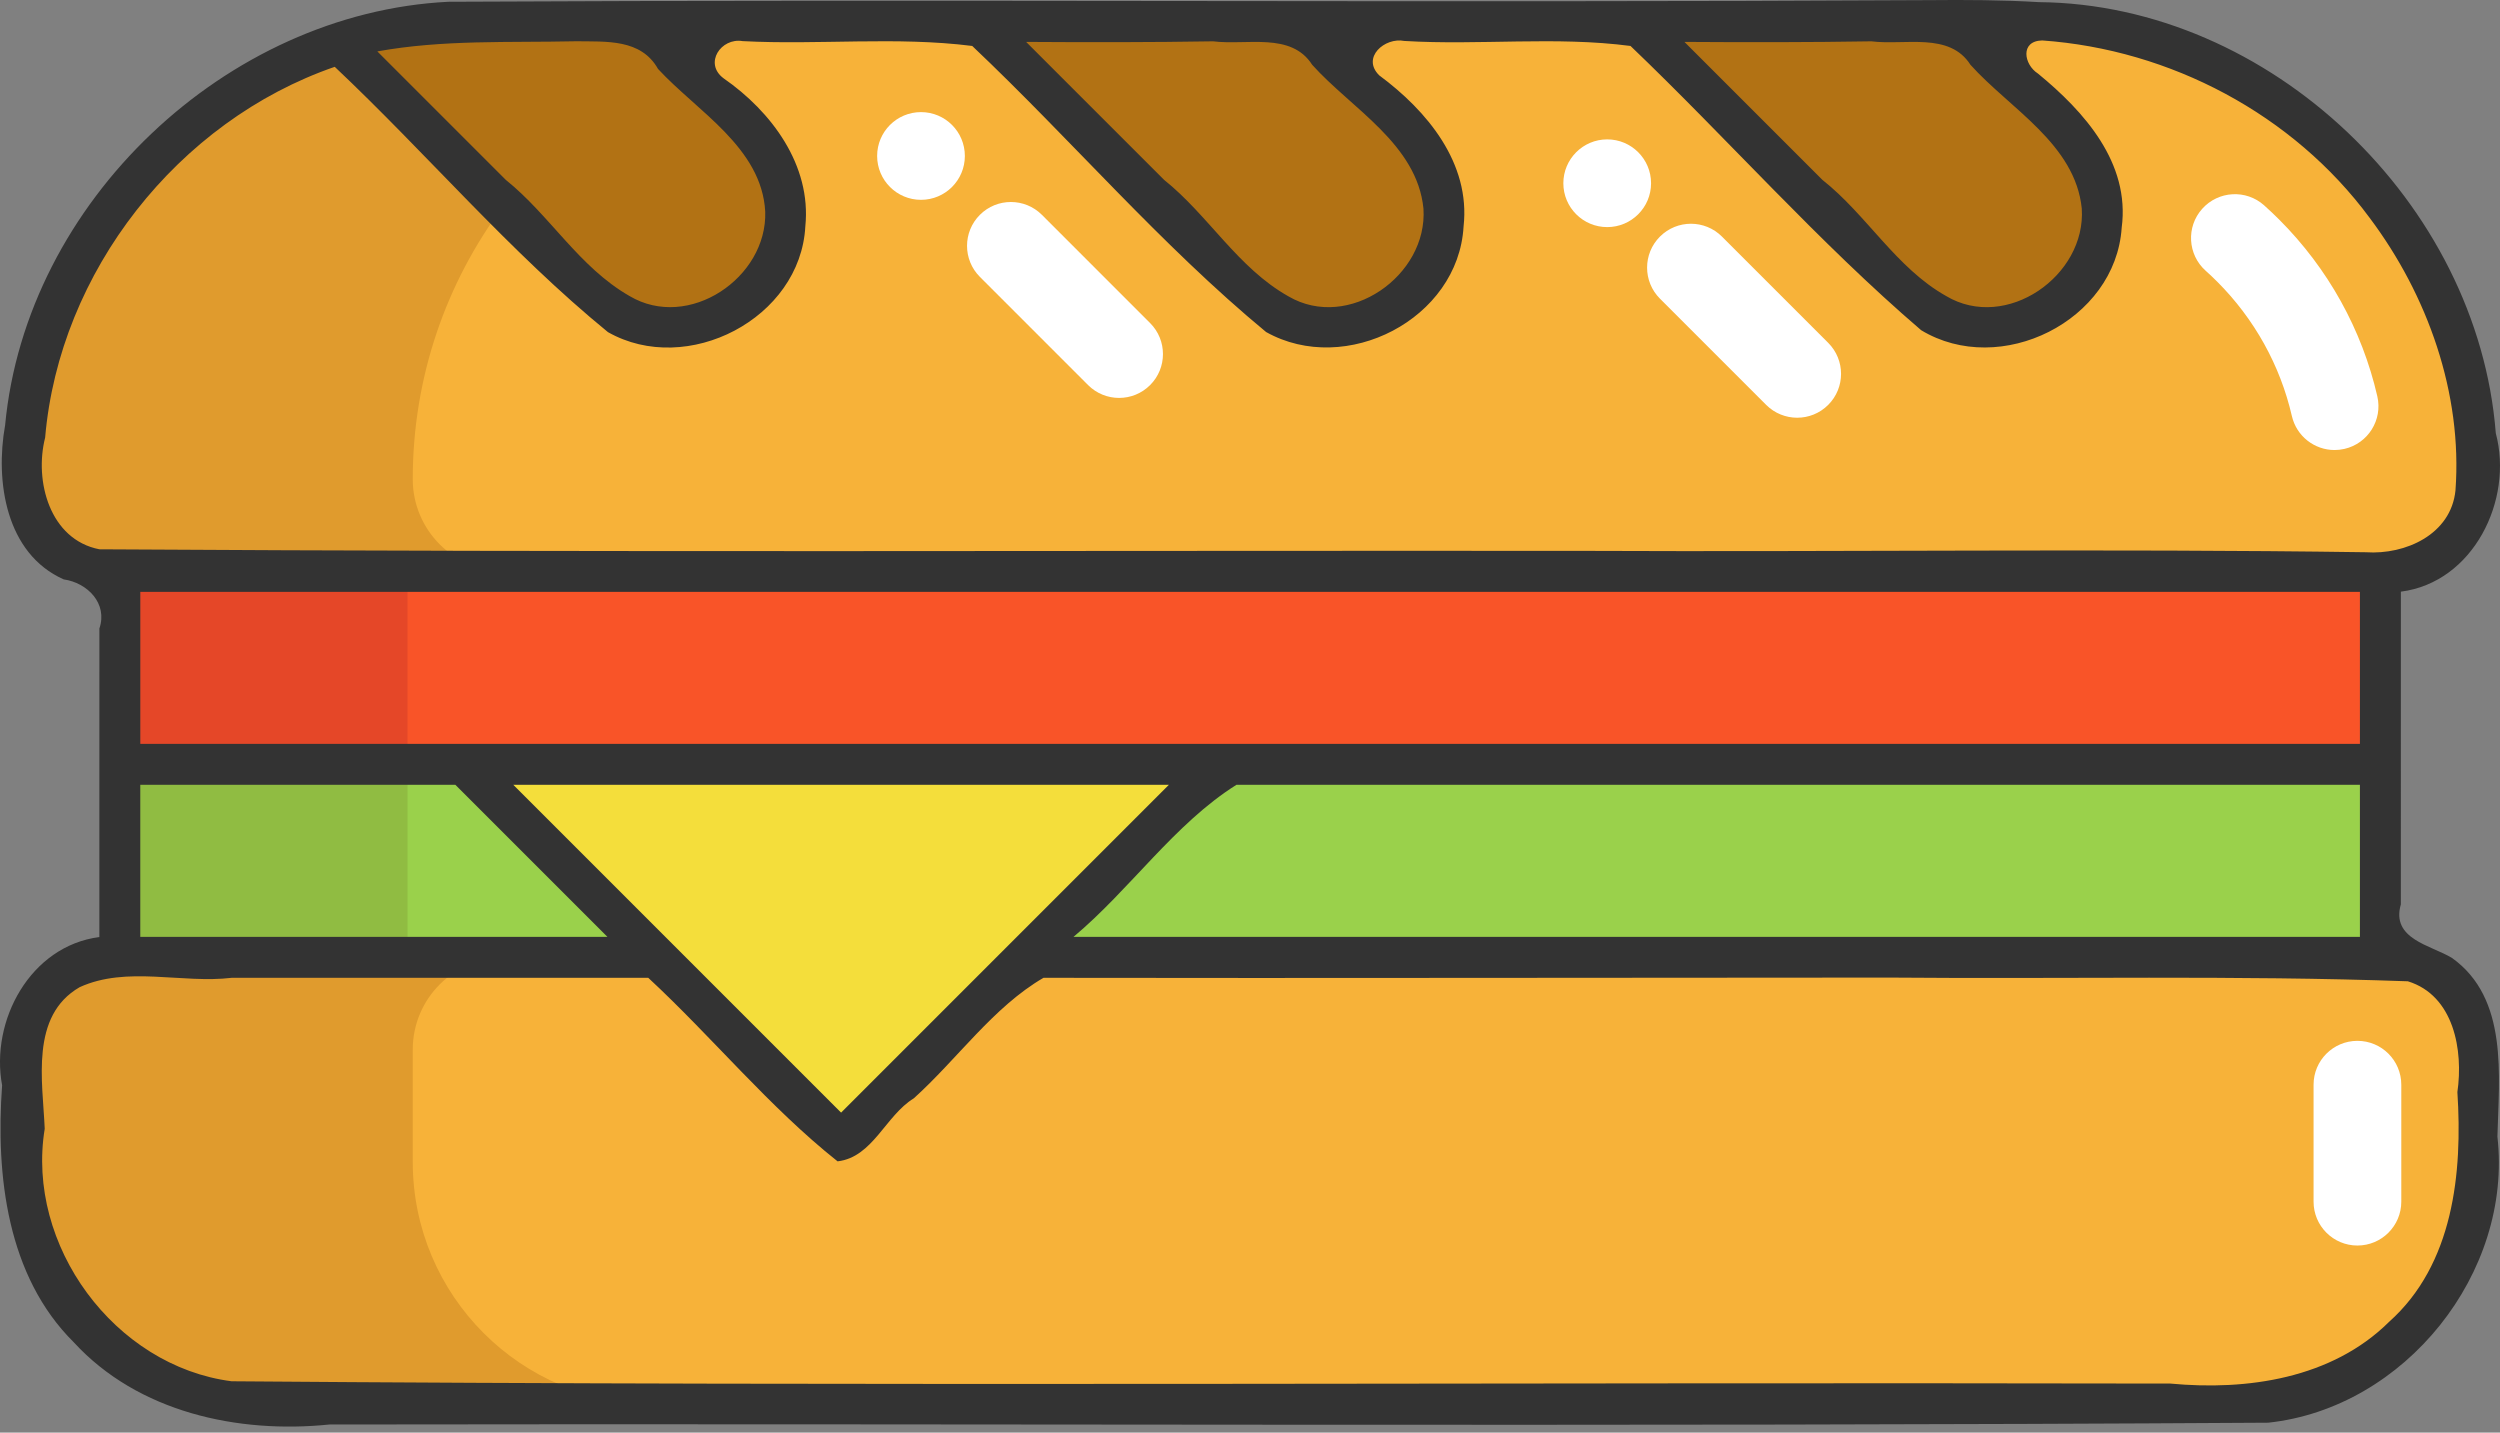 <svg width="89" height="51" viewBox="0 0 89 51" fill="none" xmlns="http://www.w3.org/2000/svg">
<rect x="0" y="0" width="89" height="51" fill="#808080" stroke="none"/>
<path d="M88.194 37.364V41.365C88.194 46.125 84.336 49.985 79.574 49.985H9.435C4.673 49.985 0.813 46.125 0.813 41.365V37.364C0.813 35.552 2.283 34.082 4.095 34.082H4.265H23.385L29.943 40.641L36.501 34.082H84.742H84.915C86.726 34.082 88.194 35.552 88.194 37.364Z" fill="#F7B239"/>
<path d="M88.194 17.059C88.194 18.873 86.726 20.341 84.915 20.341H84.742H4.265H4.095C3.189 20.341 2.369 19.974 1.775 19.381C1.182 18.788 0.813 17.967 0.813 17.059C0.813 9.802 5.558 3.651 12.117 1.544L21.024 10.451C22.61 12.036 25.179 12.036 26.766 10.451C28.35 8.865 28.35 6.295 26.766 4.709L22.82 0.764H34.771L44.459 10.451C46.045 12.036 48.614 12.036 50.201 10.451C51.785 8.865 51.785 6.295 50.201 4.709L46.256 0.764H58.206L67.894 10.451C69.478 12.036 72.05 12.036 73.636 10.451C75.221 8.865 75.221 6.295 73.636 4.709L69.691 0.764H71.898C76.397 0.764 80.472 2.587 83.422 5.536C86.37 8.486 88.194 12.558 88.194 17.059Z" fill="#F7B239"/>
<path d="M23.316 49.985H9.435C4.673 49.985 0.813 46.125 0.813 41.365V37.364C0.813 35.552 2.283 34.082 4.095 34.082H17.976C16.164 34.082 14.694 35.552 14.694 37.364V41.365C14.694 46.125 18.554 49.985 23.316 49.985Z" fill="#E09B2D"/>
<path d="M15.656 19.381C16.25 19.974 17.07 20.341 17.976 20.341H4.095C3.189 20.341 2.369 19.974 1.775 19.381C1.182 18.788 0.813 17.967 0.813 17.06C0.813 9.802 5.558 3.651 12.117 1.544L17.911 7.339C15.889 10.054 14.694 13.416 14.694 17.06C14.694 17.967 15.063 18.788 15.656 19.381Z" fill="#E09B2D"/>
<path d="M32.714 10.897C31.13 12.019 28.921 11.869 27.503 10.451L17.817 0.766C22.242 0.816 26.241 2.629 29.15 5.536C30.67 7.056 31.89 8.875 32.714 10.897Z" fill="#F7B239"/>
<path d="M17.817 0.766C17.753 0.764 17.69 0.764 17.626 0.764H17.815L17.817 0.766Z" fill="#F7B239"/>
<path d="M84.742 27.211V34.082H36.501L43.37 27.211H84.742Z" fill="#9AD14B"/>
<path d="M84.742 20.341V27.212H43.37H16.514H4.265V20.341H84.742Z" fill="#F95428"/>
<path d="M14.508 20.341V27.212H9.243H5.824H4.265V20.341H14.508Z" fill="#E54728"/>
<path d="M73.636 4.709C75.221 6.295 75.221 8.865 73.636 10.451C72.05 12.036 69.478 12.036 67.894 10.451L58.206 0.764H69.691L73.636 4.709Z" fill="#B27214"/>
<path d="M50.201 4.709C51.785 6.295 51.785 8.865 50.201 10.451C48.614 12.036 46.045 12.036 44.459 10.451L34.771 0.764H46.256L50.201 4.709Z" fill="#B27214"/>
<path d="M43.37 27.211L36.501 34.082L29.943 40.641L23.385 34.082L16.514 27.211H43.37Z" fill="#F4DE3B"/>
<path d="M26.766 4.709C28.35 6.295 28.35 8.865 26.766 10.451C25.179 12.036 22.61 12.036 21.023 10.451L12.117 1.544C13.691 1.036 15.369 0.764 17.111 0.764H22.82L26.766 4.709Z" fill="#B27214"/>
<path d="M23.385 34.082H4.265V27.211H16.514L23.385 34.082Z" fill="#9AD14B"/>
<path d="M14.508 26.865V33.735H9.243H5.824H4.265V26.865H14.508Z" fill="#90BC42"/>
<path d="M83.11 16.021C82.399 16.021 81.756 15.532 81.59 14.809C81.175 13.006 80.256 11.352 78.932 10.027C78.799 9.893 78.66 9.762 78.522 9.639C77.879 9.064 77.823 8.077 78.398 7.434C78.973 6.791 79.96 6.735 80.603 7.31C80.784 7.472 80.965 7.643 81.14 7.818C82.88 9.559 84.088 11.735 84.633 14.11C84.827 14.95 84.302 15.788 83.461 15.981C83.344 16.008 83.226 16.021 83.11 16.021ZM63.98 14.871C63.581 14.871 63.181 14.719 62.876 14.414L59.094 10.632C58.484 10.022 58.484 9.033 59.094 8.423C59.704 7.813 60.693 7.813 61.302 8.423L65.084 12.205C65.694 12.815 65.694 13.804 65.084 14.414C64.779 14.719 64.38 14.871 63.98 14.871ZM39.84 14.166C39.441 14.166 39.041 14.014 38.736 13.709L34.884 9.857C34.274 9.247 34.274 8.258 34.884 7.648C35.493 7.039 36.482 7.039 37.092 7.648L40.944 11.501C41.554 12.111 41.554 13.099 40.944 13.709C40.639 14.014 40.24 14.166 39.84 14.166Z" fill="white"/>
<path d="M32.788 7.114C33.65 7.114 34.349 6.415 34.349 5.552C34.349 4.69 33.65 3.991 32.788 3.991C31.925 3.991 31.226 4.69 31.226 5.552C31.226 6.415 31.925 7.114 32.788 7.114Z" fill="white"/>
<path d="M57.217 8.085C58.079 8.085 58.778 7.386 58.778 6.524C58.778 5.662 58.079 4.962 57.217 4.962C56.354 4.962 55.655 5.662 55.655 6.524C55.655 7.386 56.354 8.085 57.217 8.085Z" fill="white"/>
<path d="M83.924 44.341C83.062 44.341 82.363 43.642 82.363 42.78V38.616C82.363 37.753 83.062 37.054 83.924 37.054C84.787 37.054 85.486 37.753 85.486 38.616V42.78C85.486 43.642 84.787 44.341 83.924 44.341Z" fill="white"/>
<path d="M68.661 0.005C51.096 0.106 33.527 -0.032 15.961 0.063C8.049 0.46 0.932 7.177 0.182 15.137C-0.177 17.138 0.206 19.709 2.267 20.626C3.116 20.747 3.842 21.487 3.538 22.375C3.537 26.036 3.537 29.697 3.537 33.359C1.079 33.676 -0.353 36.335 0.075 38.638C-0.158 41.858 0.257 45.438 2.626 47.785C4.914 50.277 8.472 51.048 11.731 50.712C34.736 50.673 57.745 50.795 80.748 50.648C85.618 50.128 89.459 45.311 88.908 40.465C88.963 38.304 89.307 35.542 87.29 34.102C86.531 33.644 85.115 33.434 85.47 32.195C85.47 28.484 85.471 24.773 85.471 21.063C88.048 20.735 89.487 17.804 88.85 15.421C88.214 7.238 80.828 0.154 72.591 0.076C71.286 -0.002 69.977 -0.008 68.661 0.005H68.661ZM72.703 1.44C77.259 1.762 81.635 4.066 84.36 7.756C86.425 10.506 87.668 14.005 87.415 17.458C87.259 19.022 85.639 19.756 84.224 19.66C74.948 19.525 65.659 19.654 56.377 19.611C38.765 19.596 21.146 19.668 3.539 19.555C1.769 19.211 1.215 17.122 1.607 15.578C2.111 9.682 6.328 4.308 11.917 2.379C15.202 5.478 18.146 8.968 21.642 11.823C24.457 13.423 28.498 11.343 28.67 8.056C28.891 5.878 27.462 3.969 25.76 2.788C25.043 2.255 25.672 1.331 26.439 1.464C29.16 1.607 31.9 1.293 34.611 1.636C38.145 4.982 41.325 8.721 45.073 11.82C47.906 13.41 51.914 11.364 52.103 8.065C52.357 5.802 50.798 3.939 49.101 2.683C48.456 2.049 49.301 1.318 49.993 1.458C52.675 1.62 55.375 1.286 58.046 1.636C61.533 4.972 64.733 8.618 68.393 11.755C71.207 13.458 75.312 11.428 75.532 8.108C75.839 5.794 74.194 3.968 72.553 2.62C72.047 2.299 71.906 1.456 72.703 1.44ZM20.501 1.469C21.584 1.485 22.819 1.378 23.425 2.453C24.816 3.964 27.121 5.255 27.242 7.536C27.317 9.892 24.511 11.787 22.412 10.539C20.611 9.508 19.588 7.675 18.005 6.402C16.481 4.878 14.957 3.354 13.433 1.83C15.78 1.406 18.13 1.522 20.501 1.469ZM43.184 1.471C44.382 1.622 45.965 1.133 46.713 2.306C48.113 3.867 50.447 5.129 50.675 7.425C50.835 9.811 48.004 11.802 45.867 10.549C44.065 9.537 43.024 7.668 41.441 6.402C39.804 4.765 38.167 3.128 36.53 1.492C38.749 1.507 40.966 1.508 43.184 1.471V1.471ZM66.619 1.471C67.817 1.622 69.4 1.133 70.148 2.306C71.548 3.867 73.882 5.129 74.111 7.425C74.271 9.82 71.42 11.812 69.283 10.539C67.499 9.536 66.463 7.655 64.876 6.402C63.239 4.765 61.602 3.128 59.966 1.492C62.184 1.507 64.401 1.508 66.619 1.471V1.471ZM5.411 21.07C31.612 21.07 57.813 21.07 84.013 21.07C84.013 22.874 84.013 24.678 84.013 26.482C57.674 26.482 31.334 26.482 4.995 26.482C4.995 24.678 4.995 22.874 4.995 21.07H5.203H5.411ZM5.41 27.94C9.011 27.94 12.612 27.94 16.212 27.94C18.017 29.744 19.821 31.549 21.625 33.353C16.081 33.353 10.538 33.353 4.994 33.353C4.994 31.549 4.994 29.744 4.994 27.94H5.202H5.41ZM19.279 27.94C26.723 27.94 34.167 27.94 41.611 27.94C37.721 31.83 33.832 35.72 29.943 39.609C26.053 35.72 22.163 31.83 18.274 27.94C18.609 27.94 18.944 27.94 19.279 27.94ZM44.016 27.94C57.349 27.94 70.681 27.94 84.013 27.94C84.013 29.744 84.013 31.549 84.013 33.353C68.747 33.353 53.482 33.353 38.216 33.353C40.234 31.665 41.81 29.326 44.016 27.94ZM67.279 34.802C73.422 34.857 79.592 34.714 85.72 34.934C87.365 35.441 87.698 37.398 87.483 38.877C87.67 41.76 87.342 45.015 85.049 47.06C83.016 49.075 79.999 49.514 77.264 49.255C54.258 49.204 31.247 49.362 8.246 49.173C4.073 48.635 0.915 44.327 1.592 40.184C1.52 38.494 1.065 36.165 2.835 35.144C4.515 34.376 6.473 35.023 8.253 34.81C13.194 34.81 18.136 34.81 23.078 34.81C25.369 36.935 27.383 39.412 29.818 41.344C31.074 41.197 31.519 39.72 32.533 39.099C34.079 37.706 35.36 35.85 37.148 34.81C47.191 34.828 57.235 34.802 67.279 34.802Z" fill="#333333"/>
</svg>
